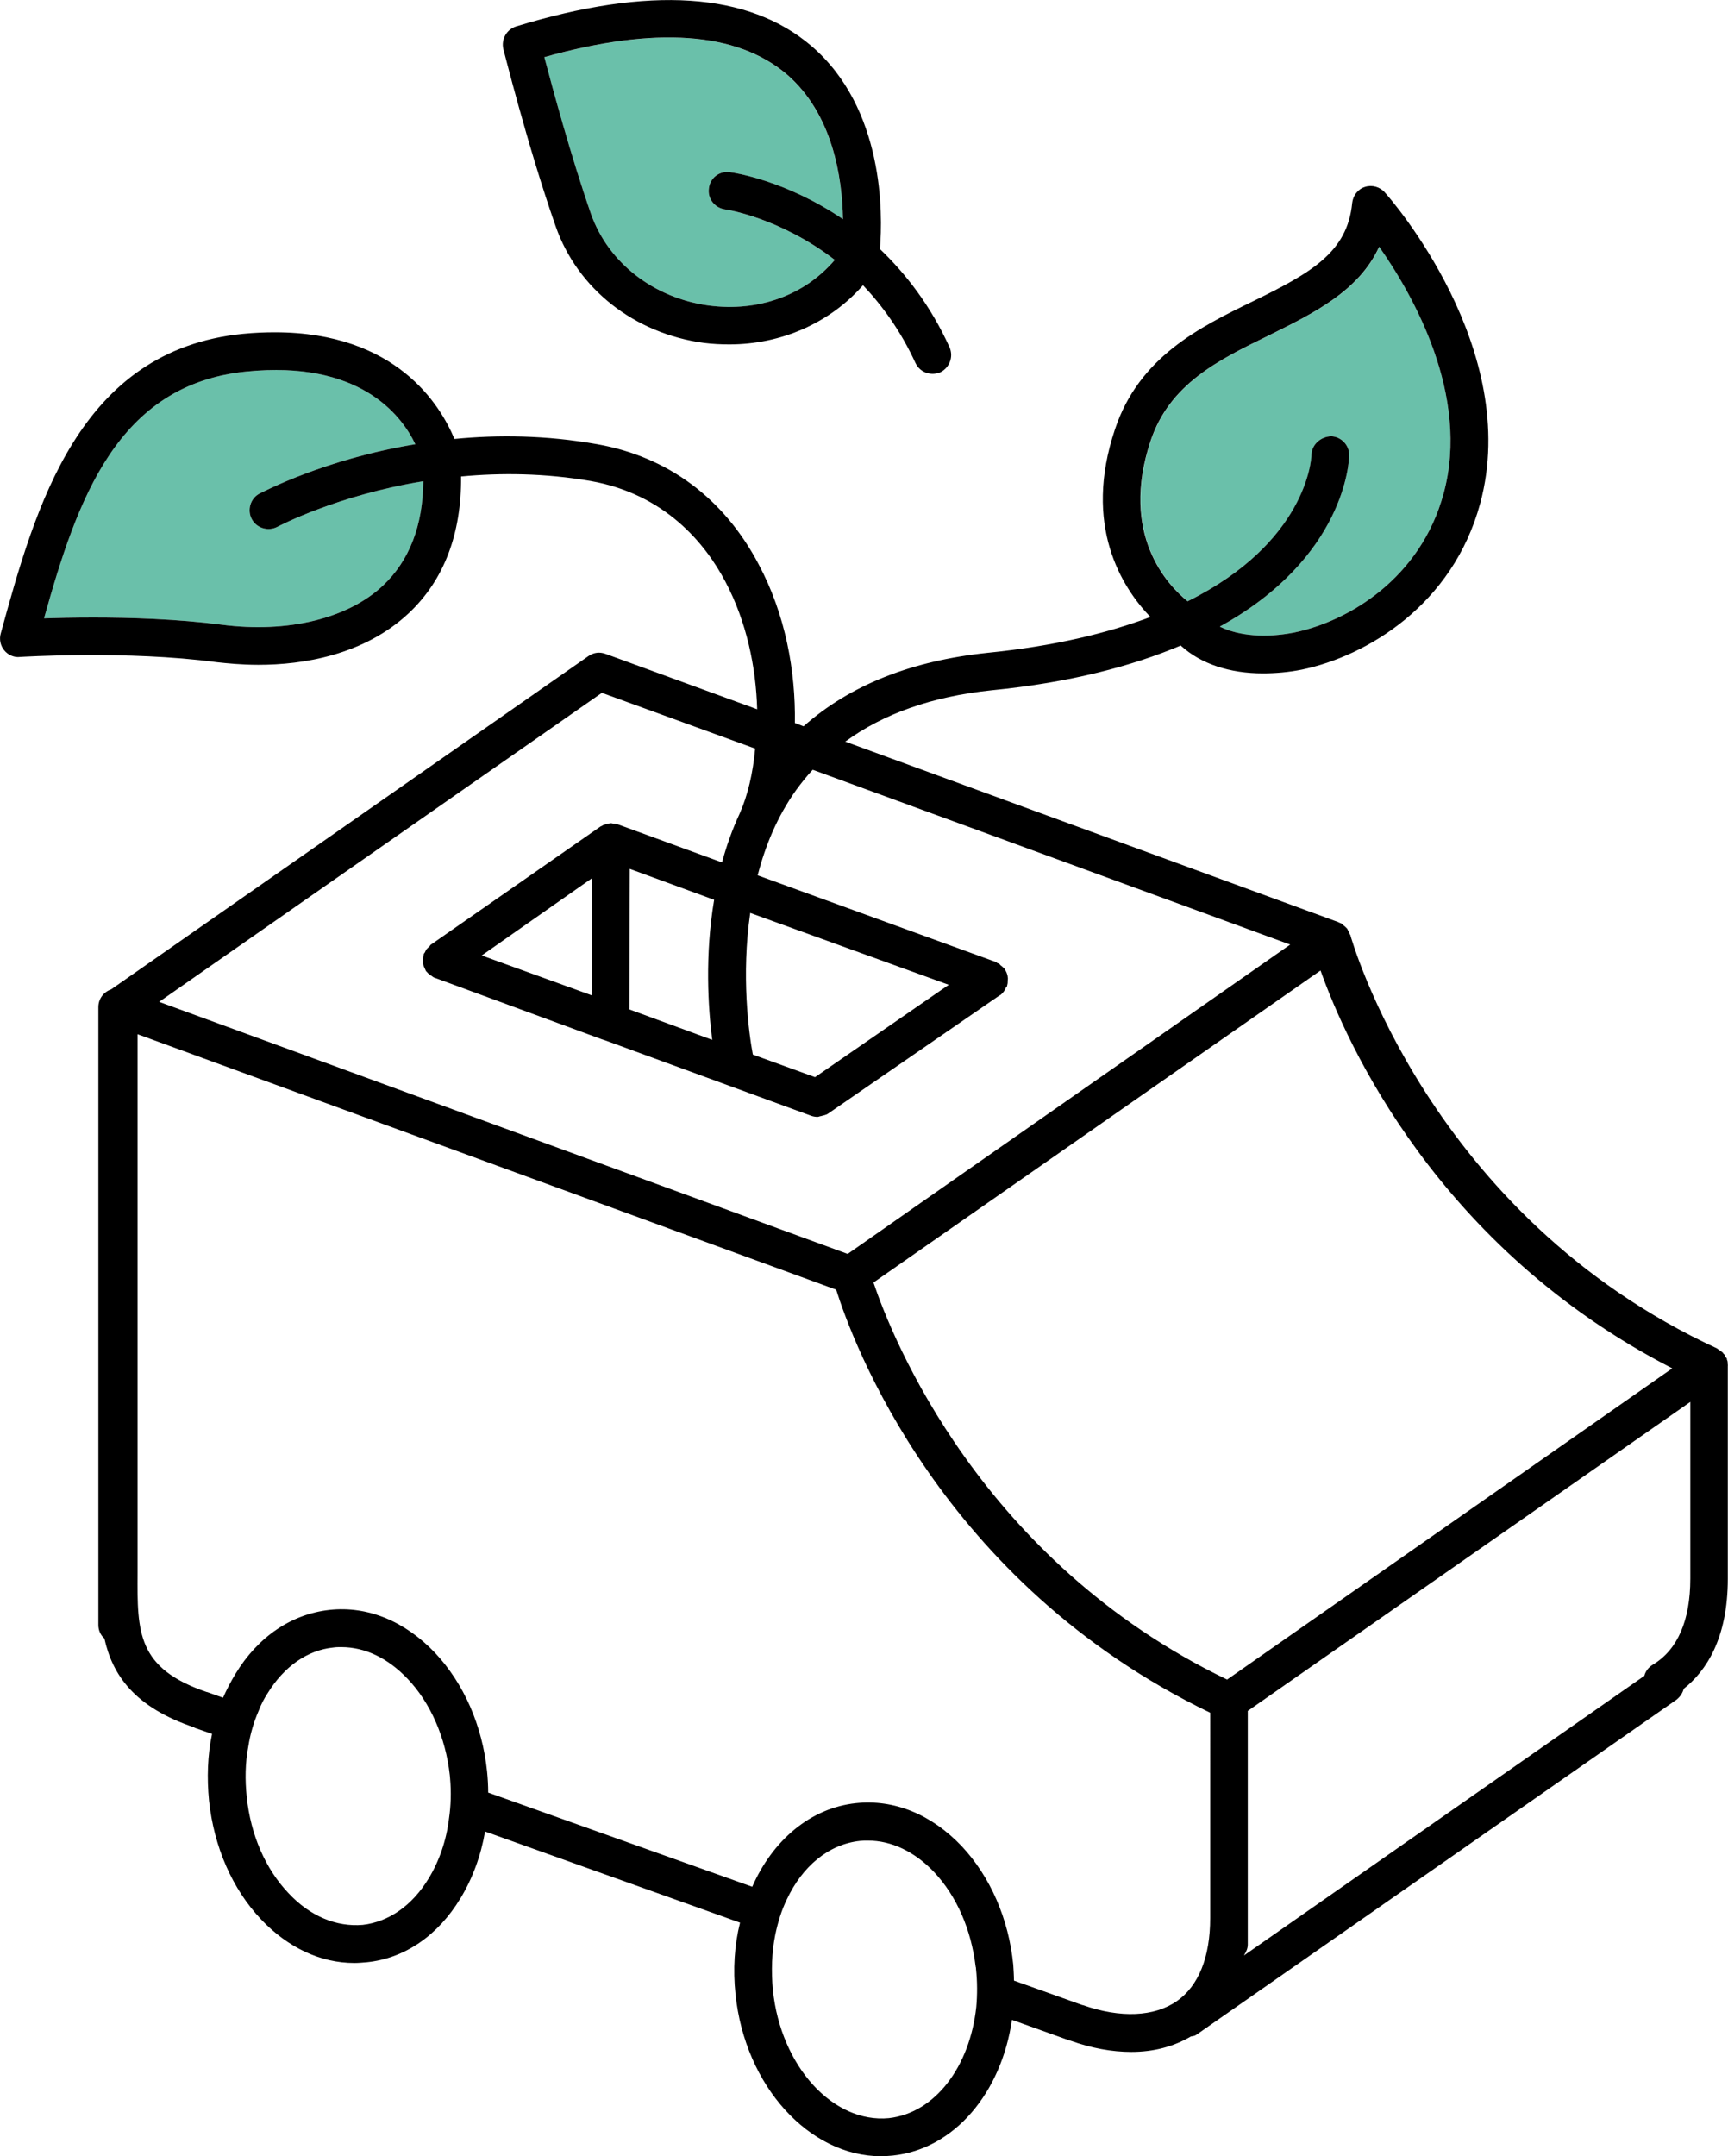 <?xml version="1.0" encoding="utf-8"?>
<!-- Generator: Adobe Illustrator 23.1.0, SVG Export Plug-In . SVG Version: 6.00 Build 0)  -->
<svg version="1.1" id="Layer_1" xmlns="http://www.w3.org/2000/svg" xmlns:xlink="http://www.w3.org/1999/xlink" x="0px" y="0px"
	 viewBox="0 0 171.46 213.87" style="enable-background:new 0 0 171.46 213.87;" xml:space="preserve">
<style type="text/css">
	.st0{fill:#6AC0AA;}
</style>
<g>
	<path class="st0" d="M70.34,18.68c-0.15,1.01,0.56,1.94,1.61,2.09c0.07,0,5.45,0.82,10.87,5.01c-2.95,3.48-7.55,5.2-12.52,4.52
		c-5.45-0.75-9.94-4.22-11.66-9.08C56.58,15.32,54.83,8.74,54,5.68c11.02-3.1,19.1-2.51,24.03,1.68c4.6,3.92,5.53,10.32,5.61,14.35
		v0.04c-5.65-3.85-10.88-4.63-11.21-4.67C71.34,16.93,70.45,17.67,70.34,18.68"/>
	<path class="st0" d="M143.24,48.95c-2.28,8.41-9.41,12.67-14.84,13.79c-2.84,0.56-5.45,0.33-7.32-0.56c0,0-0.03,0-0.03-0.04
		c12.4-6.83,12.82-16.4,12.82-16.97c0.04-1.01-0.79-1.87-1.79-1.9c-1.01,0.04-1.9,0.79-1.94,1.83c0,0.48-0.52,8.71-12.29,14.53
		c-1.98-1.6-6.76-6.61-3.66-15.91c1.91-5.65,6.69-8,11.77-10.47c4.37-2.17,8.9-4.37,10.91-8.78
		C140.18,29.22,145.9,39.2,143.24,48.95"/>
	<path class="st0" d="M42.01,47.72c-0.04,4.44-1.42,7.92-4,10.35c-3.48,3.29-9.49,4.75-16.03,3.89c-4.37-0.56-8.97-0.71-12.71-0.71
		c-1.95,0-3.63,0.04-4.9,0.07c3.29-11.77,7.25-23.2,20.1-24.47c11.1-1.13,15.32,4.22,16.74,7.21c-9.01,1.49-15.06,4.71-15.47,4.9
		c-0.9,0.48-1.24,1.64-0.75,2.54c0.48,0.9,1.64,1.23,2.54,0.75C27.62,52.2,33.42,49.14,42.01,47.72"/>
	<path d="M94.22,34.45c-1.9-4.18-4.37-7.32-6.91-9.75c0.3-3.51,0.41-13.97-6.8-20.14c-6.24-5.34-16.07-5.98-29.3-1.94
		c-0.94,0.3-1.49,1.27-1.27,2.24c0.04,0.07,2.36,9.49,5.2,17.6c2.17,6.2,7.81,10.62,14.69,11.55c0.86,0.11,1.72,0.15,2.54,0.15
		c5.15,0,9.98-2.13,13.26-5.87c1.91,2.02,3.74,4.52,5.2,7.7c0.3,0.67,0.97,1.09,1.68,1.09c0.26,0,0.52-0.04,0.79-0.15
		C94.22,36.47,94.63,35.39,94.22,34.45 M83.64,21.74C78,17.9,72.76,17.11,72.43,17.08c-1.09-0.15-1.98,0.6-2.09,1.6
		c-0.15,1.01,0.56,1.94,1.61,2.09c0.08,0,5.45,0.82,10.88,5.01c-2.96,3.48-7.55,5.19-12.53,4.52c-5.45-0.75-9.94-4.23-11.66-9.08
		c-2.05-5.9-3.81-12.48-4.63-15.55c11.02-3.1,19.09-2.5,24.03,1.68c4.6,3.93,5.53,10.32,5.6,14.35V21.74z"/>
	<path d="M171.43,135.27c0-0.11,0-0.22-0.04-0.33c-0.04-0.04-0.04-0.11-0.04-0.18c-0.03-0.08-0.11-0.11-0.15-0.19
		c-0.03-0.07-0.03-0.11-0.07-0.18c0-0.04-0.04-0.04-0.08-0.08c-0.03-0.04-0.07-0.07-0.11-0.15c-0.04-0.04-0.11-0.07-0.19-0.15
		c-0.11-0.07-0.18-0.11-0.26-0.18c-0.04,0-0.08-0.04-0.11-0.08c-28.63-13.19-36.33-40.77-36.4-41.03c-0.04-0.04-0.08-0.08-0.08-0.15
		c-0.04-0.11-0.11-0.19-0.15-0.3c-0.03-0.04-0.03-0.08-0.07-0.15l-0.04-0.04l-0.11-0.11c-0.07-0.07-0.15-0.14-0.26-0.22l-0.15-0.14
		c-0.07-0.04-0.11-0.04-0.18-0.08c-0.04,0-0.08-0.04-0.15-0.07l-48.92-17.9c3.78-2.77,8.63-4.48,14.5-5.09
		c7.92-0.78,14.01-2.43,18.79-4.44c0.04,0,0.04,0.04,0.04,0.04c1.98,1.79,4.82,2.72,8.11,2.72c1.23,0,2.54-0.11,3.85-0.37
		c6.47-1.34,14.99-6.43,17.71-16.48c4.15-15.32-8.89-30.23-9.45-30.84c-0.48-0.56-1.27-0.79-1.98-0.56
		c-0.71,0.22-1.19,0.86-1.27,1.6c-0.48,4.9-4.07,6.92-9.86,9.75c-5.31,2.58-11.28,5.53-13.67,12.67c-3.22,9.56,0.67,15.7,3.51,18.64
		c-4.22,1.58-9.45,2.88-16.15,3.55c-7.58,0.79-13.67,3.21-18.27,7.29l-0.86-0.33c0.08-5.12-0.93-10.76-3.59-15.73
		c-3.44-6.54-9-10.68-16.03-11.92c-5.08-0.9-9.86-0.94-14.16-0.52c-1.38-3.33-5.75-10.58-17.82-10.58c-0.97,0-2.02,0.04-3.14,0.15
		C7.82,34.71,3.52,50.29,0.08,62.81c-0.18,0.6-0.03,1.24,0.33,1.68c0.38,0.48,1.01,0.75,1.58,0.67c0.11,0,10.57-0.67,19.51,0.52
		c1.01,0.11,2.46,0.26,4.14,0.26c4.37,0,10.47-0.93,14.95-5.15c3.48-3.29,5.2-7.85,5.16-13.53c3.93-0.37,8.26-0.34,12.86,0.45
		c7.36,1.3,11.36,6.17,13.38,10.01c2.09,3.96,3.02,8.44,3.14,12.63l-15.03-5.49c-0.6-0.22-1.19-0.15-1.72,0.22L11.03,98.13
		c-0.75,0.26-1.27,0.94-1.27,1.76v61.29c0,0.52,0.22,1.01,0.6,1.34c0.79,3.59,2.95,6.81,8.93,8.82c0,0.04,0.03,0.04,0.03,0.04
		l1.72,0.6c-0.45,2.13-0.52,4.37-0.3,6.62c0.49,4.6,2.32,8.78,5.16,11.77c2.65,2.8,5.9,4.33,9.26,4.33c0.41,0,0.82-0.04,1.2-0.07
		c3.78-0.37,7.1-2.65,9.34-6.36c1.2-1.98,2.02-4.22,2.43-6.61l25.3,9.04c-0.56,2.24-0.71,4.64-0.45,7.1
		c0.94,9.12,7.32,16.07,14.46,16.07c0.38,0,0.75-0.04,1.16-0.07c6.09-0.64,10.77-6.24,11.81-13.46l5.75,2.06h0.04
		c2.09,0.75,4.14,1.12,6.05,1.12c2.21,0,4.19-0.52,5.91-1.53c0.18-0.04,0.37-0.04,0.52-0.15l47.68-33.26
		c0.37-0.3,0.6-0.67,0.71-1.08c2.21-1.75,4.37-4.97,4.37-10.91v-21.12C171.46,135.39,171.43,135.35,171.43,135.27 M114.17,43.72
		c1.9-5.64,6.69-8,11.77-10.47c4.37-2.17,8.9-4.37,10.91-8.78c3.33,4.75,9.05,14.73,6.39,24.48c-2.28,8.41-9.41,12.67-14.83,13.79
		c-2.84,0.56-5.46,0.33-7.32-0.56c0,0-0.04,0-0.04-0.04c12.41-6.83,12.82-16.4,12.82-16.96c0.04-1.01-0.78-1.87-1.79-1.91
		c-1.01,0.04-1.91,0.79-1.95,1.83c0,0.48-0.52,8.71-12.29,14.54C115.85,58.04,111.07,53.02,114.17,43.72 M38.01,58.07
		c-3.48,3.29-9.49,4.75-16.03,3.89c-4.37-0.56-8.97-0.71-12.71-0.71c-1.94,0-3.63,0.04-4.9,0.08c3.29-11.77,7.25-23.21,20.1-24.48
		c11.1-1.12,15.32,4.22,16.74,7.21c-9.01,1.49-15.06,4.71-15.47,4.9c-0.9,0.48-1.24,1.64-0.75,2.54c0.48,0.9,1.64,1.23,2.54,0.75
		c0.08-0.04,5.87-3.11,14.47-4.52C41.97,52.16,40.59,55.64,38.01,58.07 M59.72,68.72l15.21,5.53c-0.22,2.47-0.75,4.67-1.53,6.43
		c-0.75,1.61-1.31,3.21-1.76,4.86l-10.35-3.78c-0.08,0-0.11,0-0.15-0.04c-0.11,0-0.22-0.04-0.33-0.04c-0.04,0-0.11-0.03-0.15-0.03
		h-0.07c-0.04,0-0.11,0.03-0.19,0.03c-0.07,0-0.18,0.04-0.3,0.08c-0.07,0.03-0.15,0.03-0.22,0.07c-0.04,0-0.07,0.04-0.15,0.08
		c-0.03,0.03-0.11,0.03-0.15,0.07L42.72,93.72c-0.04,0.07-0.08,0.11-0.11,0.15c-0.12,0.11-0.19,0.18-0.27,0.26
		c-0.07,0.11-0.14,0.22-0.18,0.33c-0.04,0.07-0.08,0.11-0.11,0.15c0,0.07,0,0.11-0.04,0.18c0,0.11-0.04,0.23-0.04,0.34v0.37
		c0,0.11,0.04,0.22,0.08,0.33c0.03,0.11,0.11,0.22,0.15,0.34c0.03,0.03,0.03,0.11,0.07,0.15l0.11,0.11
		c0.11,0.14,0.26,0.26,0.45,0.37c0.07,0.04,0.14,0.12,0.22,0.15c0.04,0,0.07,0.04,0.11,0.04l16.55,6.09
		c0.11,0.03,0.22,0.07,0.34,0.11l20.44,7.48c0.18,0.07,0.41,0.11,0.63,0.11c0.11,0,0.22-0.07,0.3-0.07
		c0.26-0.08,0.56-0.11,0.75-0.26l17.04-11.74h0.03c0.3-0.22,0.49-0.52,0.6-0.82c0.04-0.04,0.08-0.04,0.08-0.07
		c0.03-0.08,0-0.11,0.03-0.15c0.04-0.15,0.04-0.26,0.04-0.41c0-0.11,0.04-0.22,0-0.33c0-0.12-0.04-0.23-0.07-0.34
		c-0.04-0.11-0.08-0.22-0.15-0.33c-0.04-0.04-0.04-0.11-0.08-0.15c-0.03-0.07-0.07-0.07-0.15-0.15c-0.07-0.07-0.15-0.15-0.26-0.22
		c-0.07-0.11-0.18-0.19-0.33-0.22c-0.04-0.04-0.07-0.08-0.15-0.11l-23.62-8.59c0.75-2.92,1.94-5.83,3.81-8.45
		c0.52-0.71,1.05-1.38,1.65-2.02l47.38,17.34l-43.91,30.68l-68.32-25L59.72,68.72z M94.14,97.68l-13.27,9.16l-6.17-2.24
		c-0.41-2.17-1.16-7.85-0.26-14.05L94.14,97.68z M70.67,103.14l-8.22-3.02l0.04-13.94l8.37,3.07
		C69.93,94.77,70.26,99.93,70.67,103.14 M58.75,87.1l-0.04,11.62L47.8,94.77L58.75,87.1z M44.55,180.38
		c-0.26,2.17-0.97,4.22-2.02,5.94c-1.64,2.7-3.96,4.3-6.54,4.6c-2.62,0.22-5.23-0.86-7.36-3.14c-2.28-2.39-3.77-5.79-4.15-9.57
		c-0.18-1.68-0.15-3.36,0.15-4.93c0.19-1.27,0.56-2.51,1.05-3.63c0.23-0.6,0.52-1.16,0.86-1.68c1.65-2.69,3.97-4.3,6.54-4.56
		c0.26-0.04,0.52-0.04,0.78-0.04c2.36,0,4.63,1.09,6.58,3.14c2.28,2.39,3.78,5.83,4.19,9.56c0,0.11,0.03,0.22,0.03,0.34
		C44.78,177.77,44.74,179.08,44.55,180.38 M96.87,199.07c-0.64,5.9-4.07,10.5-8.67,11.02c-5.53,0.53-10.73-5.12-11.51-12.71
		c-0.18-1.91-0.11-3.74,0.23-5.45c0.26-1.27,0.63-2.47,1.16-3.55c1.53-3.25,4.11-5.45,7.25-5.79c0.26-0.03,0.52-0.03,0.79-0.03
		c2.32,0,4.63,1.08,6.58,3.14c2.24,2.39,3.66,5.68,4.11,9.37c0.03,0.08,0.03,0.12,0.03,0.19C96.98,196.56,96.98,197.83,96.87,199.07
		 M120.08,190.25c0,3.89-1.16,6.72-3.29,8.22c-2.24,1.57-5.6,1.72-9.34,0.41h-0.04l-6.8-2.43c0-0.52-0.04-1.05-0.07-1.57
		c-0.45-4.56-2.28-8.74-5.12-11.77c-2.99-3.14-6.69-4.67-10.5-4.26c-4.52,0.48-8.26,3.7-10.28,8.29l-26.2-9.34
		c0-0.71-0.04-1.38-0.11-2.09c-0.48-4.6-2.32-8.74-5.16-11.77c-2.99-3.14-6.69-4.67-10.47-4.26c-3.77,0.41-7.1,2.65-9.34,6.35
		c-0.45,0.75-0.86,1.53-1.23,2.36l-1.57-0.56h-0.04c-6.91-2.35-6.91-5.9-6.87-11.81v-53.44l69.32,25.34
		c1.57,5.01,10.31,29.04,37.11,41.96V190.25z M86.67,127.21l44.36-30.95c2.54,7.14,11.59,27.5,34.9,39.46l-44.17,30.87
		C97.32,154.82,88.5,132.66,86.67,127.21 M167.72,156.58c0,4.15-1.27,7.06-3.7,8.52c-0.45,0.27-0.75,0.67-0.86,1.12l-39.72,27.73
		c0,0,0-0.04,0.03-0.07c0.19-0.3,0.34-0.64,0.34-1.01V169.7l43.91-30.65V156.58z"/>
</g>
</svg>
